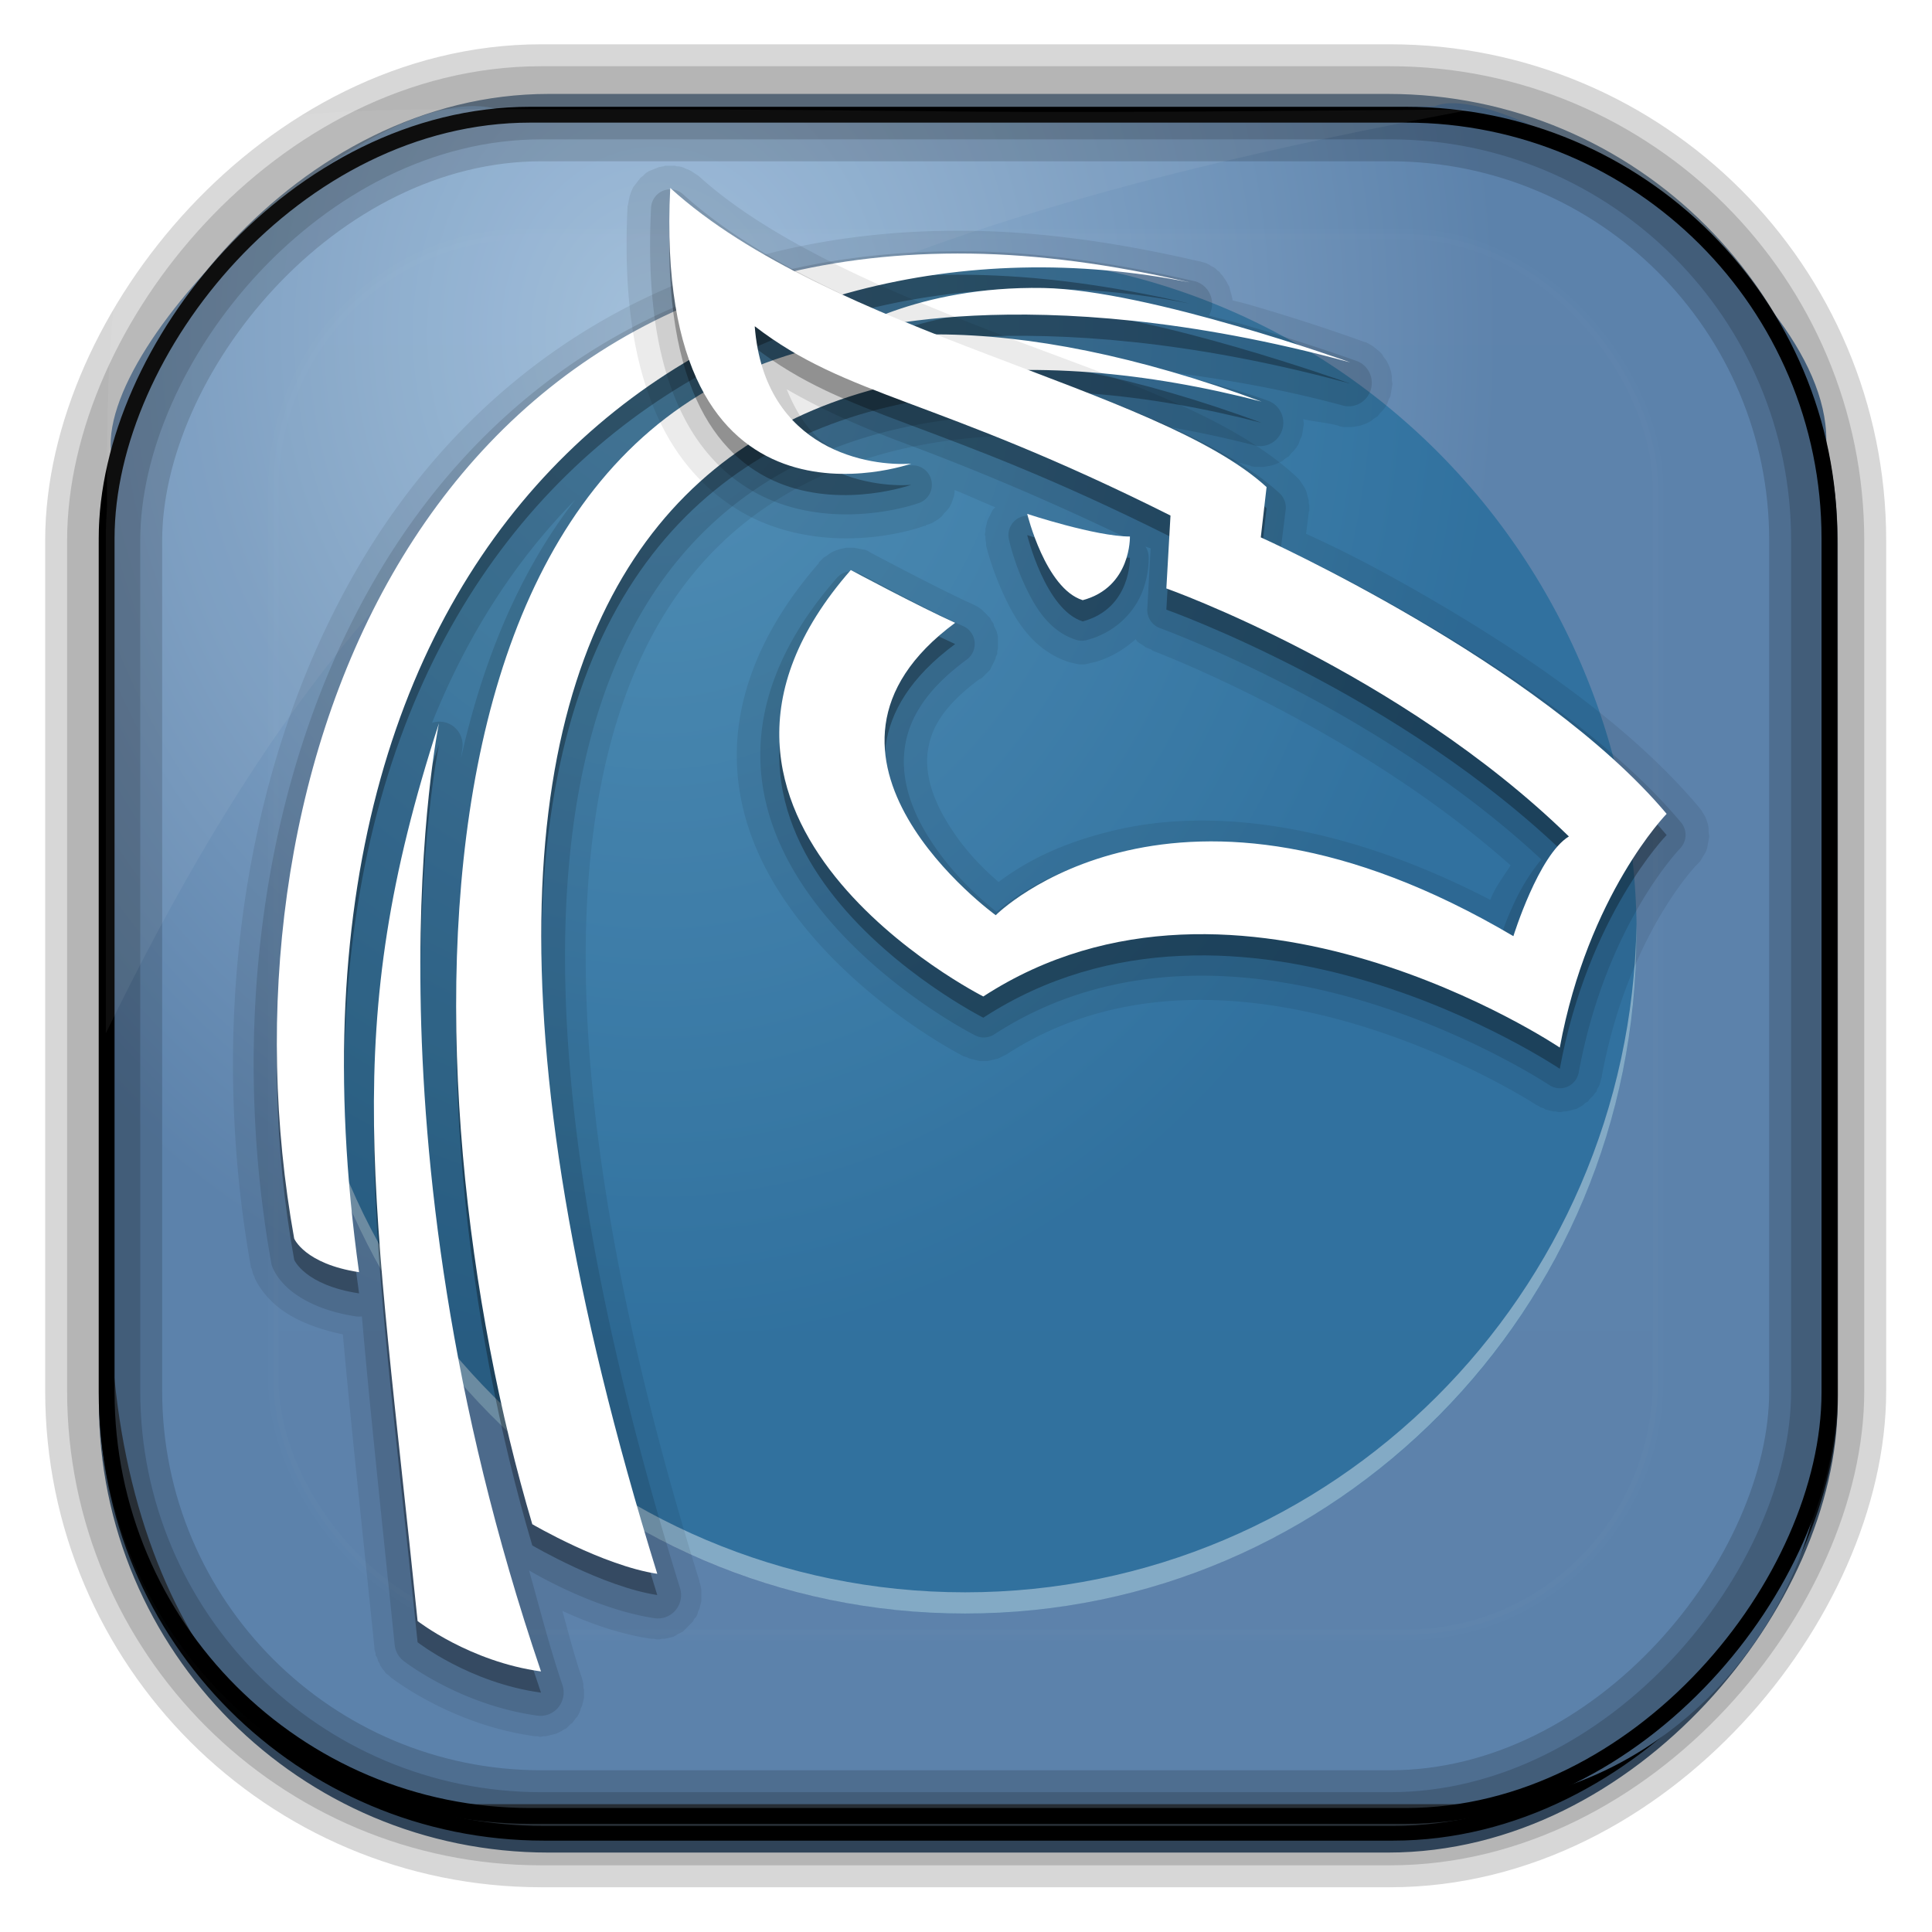 <?xml version="1.0" encoding="UTF-8" standalone="no"?>
<!-- Created with Inkscape (http://www.inkscape.org/) -->
<svg id="svg3449" xmlns:rdf="http://www.w3.org/1999/02/22-rdf-syntax-ns#" xmlns="http://www.w3.org/2000/svg" height="128" width="128" version="1.0" xmlns:cc="http://creativecommons.org/ns#" xmlns:xlink="http://www.w3.org/1999/xlink" xmlns:dc="http://purl.org/dc/elements/1.1/">
 <defs id="defs3451">
  <linearGradient id="linearGradient3514" y2="-9.103" gradientUnits="userSpaceOnUse" x2="66.492" gradientTransform="matrix(.968 0 0 .979 2.179 .166)" y1="-42.638" x1="67.952">
   <stop id="stop4620" style="stop-color:#37414b" offset="0"/>
   <stop id="stop4622" style="stop-color:#37414b;stop-opacity:0" offset="1"/>
  </linearGradient>
  <linearGradient id="linearGradient3516" y2="-11.847" gradientUnits="userSpaceOnUse" x2="58.98" gradientTransform="matrix(.968 0 0 .979 2.179 .166)" y1="-118.55" x1="57.173">
   <stop id="stop4596" offset="0"/>
   <stop id="stop4598" style="stop-opacity:0" offset="1"/>
  </linearGradient>
  <linearGradient id="linearGradient3519" y2="50.369" gradientUnits="userSpaceOnUse" x2="76.558" gradientTransform="matrix(.968 0 0 .979 3.242 -129.19)" y1="13.164" x1="76.558">
   <stop id="stop3392" style="stop-color:#425e7b" offset="0"/>
   <stop id="stop3394" style="stop-color:#7a91a7" offset="1"/>
  </linearGradient>
  <linearGradient id="linearGradient3521" y2="-8.74" gradientUnits="userSpaceOnUse" x2="60.217" gradientTransform="matrix(.968 0 0 .979 2.179 .166)" y1="-123.72" x1="60.395">
   <stop id="stop3392-4-8" style="stop-color:#425e7b" offset="0"/>
   <stop id="stop3394-8-0" style="stop-color:#7a91a7" offset="1"/>
  </linearGradient>
  <radialGradient id="radialGradient3349" gradientUnits="userSpaceOnUse" cy="45.647" cx="42.148" gradientTransform="matrix(.947 0 0 1.139 3.595 -29.89)" r="58.984">
   <stop id="stop2699-5" style="stop-color:#9cbbd9" offset="0"/>
   <stop id="stop2701-7" style="stop-color:#5c82ab" offset="1"/>
  </radialGradient>
  <clipPath id="clipPath3613">
   <rect id="rect3615" style="fill:#fff" rx="6" ry="6" height="84" width="84" y="6" x="6"/>
  </clipPath>
  <linearGradient id="linearGradient3613" x1="48" gradientUnits="userSpaceOnUse" y1="20.221" x2="48" y2="138.66">
   <stop id="stop3739-0" style="stop-color:#fff" offset="0"/>
   <stop id="stop3741-0" style="stop-color:#fff;stop-opacity:0" offset="1"/>
  </linearGradient>
  <filter id="filter3794" height="1.384" width="1.384" color-interpolation-filters="sRGB" y="-.192" x="-.192">
   <feGaussianBlur id="feGaussianBlur3796" stdDeviation="5.28"/>
  </filter>
  <filter id="filter3174" color-interpolation-filters="sRGB">
   <feGaussianBlur id="feGaussianBlur3176" stdDeviation="1.71"/>
  </filter>
  <linearGradient id="ButtonShadow-4" x1="45.448" gradientUnits="userSpaceOnUse" y1="92.54" gradientTransform="scale(1.006 .994)" x2="45.448" y2="7.016">
   <stop id="stop3750-6" offset="0"/>
   <stop id="stop3752-4" style="stop-opacity:.588" offset="1"/>
  </linearGradient>
  <filter id="filter3174-0" color-interpolation-filters="sRGB">
   <feGaussianBlur id="feGaussianBlur3176-8" stdDeviation="1.71"/>
  </filter>
  <filter id="filter3174-7" color-interpolation-filters="sRGB">
   <feGaussianBlur id="feGaussianBlur3176-86" stdDeviation="1.71"/>
  </filter>
  <filter id="filter3174-4" color-interpolation-filters="sRGB">
   <feGaussianBlur id="feGaussianBlur3176-2" stdDeviation="1.71"/>
  </filter>
  <linearGradient id="linearGradient6793">
   <stop id="stop6795" style="stop-color:#fff" offset="0"/>
   <stop id="stop6797" style="stop-color:#f6f6f6" offset="1"/>
  </linearGradient>
  <filter id="filter3383" color-interpolation-filters="sRGB">
   <feBlend id="feBlend3385" in2="BackgroundImage" mode="multiply"/>
  </filter>
  <filter id="filter3985" height="1.311" width="1.144" color-interpolation-filters="sRGB" y="-.155" x="-.072">
   <feGaussianBlur id="feGaussianBlur3987" stdDeviation="6.78"/>
  </filter>
  <filter id="filter3989" color-interpolation-filters="sRGB">
   <feGaussianBlur id="feGaussianBlur3991" stdDeviation="6.78"/>
  </filter>
  <filter id="filter3993" height="1.145" width="1.298" color-interpolation-filters="sRGB" y="-.072" x="-.149">
   <feGaussianBlur id="feGaussianBlur3995" stdDeviation="6.78"/>
  </filter>
  <filter id="filter3997" height="1.221" width="1.163" color-interpolation-filters="sRGB" y="-.11" x="-.082">
   <feGaussianBlur id="feGaussianBlur3999" stdDeviation="6.78"/>
  </filter>
  <filter id="filter4001" height="1.257" width="1.15" color-interpolation-filters="sRGB" y="-.129" x="-.075">
   <feGaussianBlur id="feGaussianBlur4003" stdDeviation="6.78"/>
  </filter>
  <filter id="filter4005" height="1.153" width="1.245" color-interpolation-filters="sRGB" y="-.076" x="-.122">
   <feGaussianBlur id="feGaussianBlur4007" stdDeviation="6.78"/>
  </filter>
  <filter id="filter4009" height="1.16" width="1.224" color-interpolation-filters="sRGB" y="-.08" x="-.112">
   <feGaussianBlur id="feGaussianBlur4011" stdDeviation="6.78"/>
  </filter>
  <filter id="filter3174-9" color-interpolation-filters="sRGB">
   <feGaussianBlur id="feGaussianBlur3176-4" stdDeviation="1.71"/>
  </filter>
  <radialGradient id="radialGradient12577" xlink:href="#linearGradient6793" gradientUnits="userSpaceOnUse" cy="241.05" cx="353.63" gradientTransform="matrix(-1 0 0 .988 582.03 46.933)" r="220.12"/>
  <radialGradient id="radialGradient12579" xlink:href="#linearGradient6793" gradientUnits="userSpaceOnUse" cy="241.05" cx="353.63" gradientTransform="matrix(-.999 -.041 -.04 0.987 587.8 48.361)" r="220.12"/>
  <radialGradient id="radialGradient12629" xlink:href="#linearGradient6793" gradientUnits="userSpaceOnUse" cy="241.05" cx="353.63" gradientTransform="matrix(-.14 0 0 .137 342.95 -169.26)" r="220.12"/>
  <radialGradient id="radialGradient12640" xlink:href="#linearGradient6793" gradientUnits="userSpaceOnUse" cy="241.05" cx="353.63" gradientTransform="matrix(-.14 -.006 -.006 .137 343.75 -169.06)" r="220.12"/>
  <radialGradient id="radialGradient4328" cx="32.022" xlink:href="#linearGradient3965-8" gradientUnits="userSpaceOnUse" cy="78.418" r="5.652" gradientTransform="matrix(1.143 -1.2402e-7 1.2566e-7 1.158 -4.583 -12.722)"/>
  <radialGradient id="radialGradient4316" cx="63.542" xlink:href="#linearGradient3965-8" gradientUnits="userSpaceOnUse" cy="74.851" r="5.174" gradientTransform="matrix(.913 .171 -.151 .807 -28.549 -51.361)"/>
  <radialGradient id="radialGradient4299" cx="73.589" xlink:href="#linearGradient3965-8" gradientUnits="userSpaceOnUse" cy="27.282" r="4.567" gradientTransform="matrix(1.499 3.2162e-7 -4.6083e-7 2.148 -36.729 -30.907)"/>
  <radialGradient id="radialGradient4244" cx="73.589" xlink:href="#linearGradient3965-8" gradientUnits="userSpaceOnUse" cy="27.282" r="4.567" gradientTransform="matrix(.921 1.9765e-7 -2.832e-7 1.32 -45.425 -7.813)"/>
  <radialGradient id="radialGradient4218" cx="24.56" xlink:href="#linearGradient3965-8" gradientUnits="userSpaceOnUse" cy="64.916" r="2.679" gradientTransform="matrix(1.168 -3.567e-7 3.3401e-7 1.093 48.025 7.518)"/>
  <radialGradient id="radialGradient4191" cx="63.542" xlink:href="#linearGradient3965-8" gradientUnits="userSpaceOnUse" cy="74.851" r="5.174" gradientTransform="matrix(1.104 2.3478e-8 -2.0748e-8 .976 -3.404 7.467)"/>
  <radialGradient id="radialGradient4156" cx="77.151" xlink:href="#linearGradient3965-8" gradientUnits="userSpaceOnUse" cy="71.062" r="4.148" gradientTransform="matrix(1.122 -1.5158e-7 1.5032e-7 1.113 -11.565 -12.425)"/>
  <radialGradient id="radialGradient4122" cx="17.235" xlink:href="#linearGradient3965-8" gradientUnits="userSpaceOnUse" cy="74.411" r="4.137" gradientTransform="matrix(.994 -7.2336e-8 7.2103e-8 .991 63.476 -35.574)"/>
  <radialGradient id="radialGradient4057" cx="24.56" xlink:href="#linearGradient3965-8" gradientUnits="userSpaceOnUse" cy="64.916" r="2.679" gradientTransform="matrix(1.168 -3.567e-7 3.3401e-7 1.093 -4.118 -6.41)"/>
  <radialGradient id="radialGradient3971" cx="17.235" xlink:href="#linearGradient3965-8" gradientUnits="userSpaceOnUse" cy="74.411" r="4.137" gradientTransform="matrix(1.415 -1.0295e-7 1.0262e-7 1.41 -8.223 -35.483)"/>
  <filter id="filter3174-05" color-interpolation-filters="sRGB">
   <feGaussianBlur id="feGaussianBlur3176-5" stdDeviation="1.71"/>
  </filter>
  <linearGradient id="linearGradient3965-8">
   <stop id="stop3967" style="stop-color:#5fabd3" offset="0"/>
   <stop id="stop3969" style="stop-color:#0e3e5d" offset="1"/>
  </linearGradient>
  <clipPath id="clipPath3613-7">
   <rect id="rect3615-00" style="fill:#fff" rx="6" ry="6" height="84" width="84" y="6" x="6"/>
  </clipPath>
  <filter id="filter3794-7" height="1.384" width="1.384" color-interpolation-filters="sRGB" y="-.192" x="-.192">
   <feGaussianBlur id="feGaussianBlur3796-2" stdDeviation="5.28"/>
  </filter>
  <filter id="filter3174-94" color-interpolation-filters="sRGB">
   <feGaussianBlur id="feGaussianBlur3176-53" stdDeviation="1.71"/>
  </filter>
 </defs>
 <rect id="rect892" style="stroke:url(#linearGradient3521);stroke-width:.974;fill:url(#linearGradient3519)" transform="scale(1,-1)" ry="29.296" height="115.54" width="114.22" y="-122.25" x="7.039"/>
 <rect id="rect892-2" style="stroke:url(#linearGradient3516);stroke-width:.974;fill:url(#linearGradient3514)" transform="scale(1,-1)" ry="28.993" height="114.35" width="114.22" y="-121.46" x="7.06"/>
 <path id="rect895" style="fill:url(#radialGradient3349)" d="m33.051 7.26c-7.969-2.449-27.013 15.174-25.653 23.038-0.05 0.974-0.089 1.965-0.089 2.957v52.419c0 20.876 10.712 33.859 22.318 33.859h67.038c12.638 0 24.318-11.245 24.318-25.859v-64.017c0.7-10.928-21.283-24.659-25.926-22.618-47.846 0.865-18.017 0.224-62.003 0.224z"/>
 <rect id="rect892-2-7-8" style="opacity:.159;stroke:#000;stroke-width:4.845;fill:none" transform="scale(1,-1)" ry="28.993" height="114.35" width="114.22" y="-121.16" x="6.869"/>
 <rect id="rect892-2-7-1" style="opacity:.159;stroke:#000;stroke-width:7.751;fill:none" transform="scale(1,-1)" ry="28.993" height="114.35" width="114.22" y="-121.16" x="6.869"/>
 <rect id="rect892-2-7-2-9" ry="28.067" style="stroke:#000;stroke-width:1.049;fill:none" transform="scale(1,-1)" height="112.71" width="114.14" y="-120.31" x="7.065"/>
 <path id="path1187" style="fill:#fff;fill-opacity:.057" d="m33.017 7.232c-23.707 0-26.027 0.674-25.93 26.295-0.043 0.716-0.077 1.444-0.077 2.173v32.76c18.67-38.321 38.34-51.497 90.374-61.179-0.225-0.026-0.46-0.03-0.691-0.03-41.576 0.387-25.652-0.019-63.676-0.019z"/>
 <g id="layer2" style="display:none" transform="translate(-183.05 -205.14)">
  <rect id="rect3745" style="opacity:.9;filter:url(#filter3174);fill:url(#ButtonShadow-4)" rx="6" ry="6" height="85" width="86" y="7" x="5"/>
 </g>
 <g id="layer5" style="display:none" transform="translate(-183.05 -205.14)">
  <rect id="rect3171" style="opacity:.1;filter:url(#filter3794);stroke:#fff;stroke-linecap:round;stroke-width:.5;fill:url(#linearGradient3613)" clip-path="url(#clipPath3613)" rx="12" ry="12" height="66" width="66" y="15" x="15"/>
 </g>
 <g id="layer2-4" style="display:none" transform="translate(16,14.5)">
  <rect id="rect3745-6" style="opacity:.9;filter:url(#filter3174-0);fill:url(#ButtonShadow-4)" rx="6" ry="6" height="85" width="86" y="7" x="5"/>
 </g>
 <g id="layer2-2" style="display:none" transform="translate(212.65 -37.864)">
  <rect id="rect3745-8" style="opacity:.9;filter:url(#filter3174-7);fill:url(#ButtonShadow-4)" rx="6" ry="6" height="85" width="86" y="7" x="5"/>
 </g>
 <g id="layer2-8" style="display:none" transform="translate(210.69 6.565)">
  <rect id="rect3745-9" style="opacity:.9;filter:url(#filter3174-4);fill:url(#ButtonShadow-4)" rx="6" ry="6" height="85" width="86" y="7" x="5"/>
 </g>
 <g id="layer2-5" style="display:none" transform="translate(156.31 -189.8)">
  <rect id="rect3745-4" style="opacity:.9;filter:url(#filter3174-9);fill:url(#ButtonShadow-4)" rx="6" ry="6" height="85" width="86" y="7" x="5"/>
 </g>
 <g id="g2960" style="enable-background:new" transform="matrix(.178 0 0 .178 49.336 -180.88)">
  <g id="layer3-8" style="display:none">
   <path id="path2544" d="m324.39 135.62c-45.381 3.274-125.15 80.453-113.93 80.062 92.777-3.234 150.73 2.105 223.12 24.581 10.719 3.328-11.566-97.11-109.18-104.64z" style="filter:url(#filter3985);enable-background:new;display:inline;fill:#dbdbdb"/>
   <path id="path2546" d="m186.38 72.15c-25.8 37.48-29.04 184.14-22.38 175.11 54.89-74.46 186.45-166.41 264.91-203.43 96.99-45.773-185.1-40.189-242.53 28.32z" style="stroke-width:0;filter:url(#filter3989);enable-background:new;display:inline;fill:#dbdbdb"/>
   <path id="path2548" d="m69.552 231.68c14.867 43 110.01 100.17 106.74 89.43-27.05-88.8-36.84-146.17-33.79-221.91 0.45-11.213-90.845 36.22-72.948 132.48z" style="filter:url(#filter3993);enable-background:new;display:inline;fill:#dbdbdb"/>
   <path id="path2550" d="m81.977 372.85c42.137 17.165 147.84-16.699 137.61-21.316-84.613-38.194-134.2-68.649-189.15-120.86-8.136-7.731-32.643 92.188 51.541 142.18z" style="filter:url(#filter3997);enable-background:new;display:inline;fill:#dbdbdb"/>
   <path id="path2552" d="m203.89 453.63c40.287-21.145 82.546-123.78 72.421-118.94-83.746 40.058-139 58.333-214.34 66.674-11.155 1.235 49.428 84.386 141.92 52.263z" style="filter:url(#filter4001);enable-background:new;display:inline;fill:#dbdbdb"/>
   <path id="path2554" d="m345.96 410.03c9.841-44.421-41.301-142.93-44.134-132.07-23.435 89.827-45.125 143.83-87.365 206.77-6.255 9.319 96.362 16.69 131.5-74.696z" style="filter:url(#filter4005);enable-background:new;display:inline;fill:#dbdbdb"/>
   <path id="path2556" d="m401.89 270.24c-27.37-36.34-135.48-61.47-129.07-52.26 53.056 76.178 80.014 127.75 100.41 200.76 3.02 10.809 75.297-62.406 28.659-148.49z" style="filter:url(#filter4009);enable-background:new;display:inline;fill:#dbdbdb"/>
  </g>
  <g id="g2591" transform="translate(-14.911 -7.085)">
   <g id="layer1-2">
    <path id="path3212" d="m324.39 135.62c-45.381 3.274-125.15 80.453-113.93 80.062 92.777-3.234 150.73 2.105 223.12 24.581 10.719 3.328-11.566-97.11-109.18-104.64z" style="fill:url(#radialGradient12577)"/>
    <path id="path3215" d="m186.38 72.15c-25.8 37.48-29.04 184.14-22.38 175.11 54.89-74.46 186.45-166.41 264.91-203.43 96.99-45.773-185.1-40.189-242.53 28.32z" style="stroke-width:0;fill:url(#radialGradient12579)"/>
    <path id="path3217" d="m69.552 231.68c14.867 43 110.01 100.17 106.74 89.43-27.05-88.8-36.84-146.17-33.79-221.91 0.45-11.213-90.845 36.22-72.948 132.48z" style="fill:#cde1e9"/>
    <path id="path3219" d="m81.977 372.85c42.137 17.165 147.84-16.699 137.61-21.316-84.613-38.194-134.2-68.649-189.15-120.86-8.136-7.731-32.643 92.188 51.541 142.18z" style="fill:#cde1e9"/>
    <path id="path3221" d="m203.89 453.63c40.287-21.145 82.546-123.78 72.421-118.94-83.746 40.058-139 58.333-214.34 66.674-11.155 1.235 49.428 84.386 141.92 52.263z" style="fill:url(#radialGradient12577)"/>
    <path id="path3223" d="m345.96 410.03c9.841-44.421-41.301-142.93-44.134-132.07-23.435 89.827-45.125 143.83-87.365 206.77-6.255 9.319 96.362 16.69 131.5-74.696z" style="fill:url(#radialGradient12577)"/>
    <path id="path3225" d="m401.89 270.24c-27.37-36.34-135.48-61.47-129.07-52.26 53.056 76.178 80.014 127.75 100.41 200.76 3.02 10.809 75.297-62.406 28.659-148.49z" style="fill:url(#radialGradient12577)"/>
   </g>
   <g id="layer2-4-2" style="filter:url(#filter3383)">
    <path id="path3372" d="m394.59 14.188c-66.72-0.22-175.01 18.361-208.21 57.968-25.8 37.474-29.04 184.12-22.38 175.09 54.89-74.46 186.44-166.41 264.91-203.44 40.91-19.306 14.37-29.462-34.32-29.622zm-27.438 16.375c38.646 0.127 59.696 8.205 27.219 23.531-62.28 29.39-166.68 102.37-210.25 161.47-5.286 7.171-2.729-109.22 17.75-138.97 26.36-31.437 112.33-46.205 165.29-46.031z" style="enable-background:new;stroke-width:0;fill:url(#radialGradient12579)"/>
    <path id="path3387" d="m324.38 135.62c-45.381 3.274-125.12 80.453-113.91 80.062 92.777-3.234 150.7 2.118 223.09 24.594 10.719 3.328-11.569-97.123-109.19-104.66zm0.875 8.969c73.717 5.689 90.563 81.544 82.469 79.031-54.666-16.973-98.439-21.005-168.5-18.562-8.47 0.295 51.762-57.996 86.031-60.469z" style="enable-background:new;fill:url(#radialGradient12577)"/>
    <path id="path3397" d="m275.41 216.09c-2.396 0.123-3.396 0.724-2.594 1.875 53.056 76.178 80.04 127.78 100.44 200.78 3.02 10.809 75.294-62.413 28.656-148.5-23.951-31.8-109.73-55.019-126.5-54.156zm17.4 16.66c13.816-0.711 84.456 18.428 104.19 44.625 38.42 70.919-21.106 131.22-23.594 122.31-16.804-60.14-39.011-102.62-82.719-165.38-0.661-0.948 0.151-1.461 2.125-1.562z" style="enable-background:new;fill:url(#radialGradient12577)"/>
    <path id="path3413" d="m302.53 277.12c-0.334 0.045-0.586 0.335-0.719 0.844-23.435 89.827-45.103 143.81-87.344 206.75-6.255 9.319 96.363 16.699 131.5-74.688 9.38-42.339-36.649-133.83-43.438-132.91zm-3.75 42.312c4.826-0.654 37.543 64.37 30.875 94.469-24.979 64.965-97.915 59.75-93.469 53.125 30.028-44.742 45.434-83.143 62.094-147 0.094-0.362 0.263-0.562 0.5-0.594z" style="enable-background:new;fill:url(#radialGradient12577)"/>
    <path id="path3423" d="m276.75 334.53c-0.133 0.024-0.279 0.081-0.438 0.156-83.746 40.058-139.01 58.347-214.34 66.688-11.155 1.235 49.418 84.374 141.91 52.25 39.657-20.814 81.243-120.6 72.875-119.09zm-24.125 16.188c6.491-1.169-25.739 76.23-56.5 92.375-71.741 24.918-118.75-39.573-110.09-40.531 58.438-6.47 101.29-20.647 166.25-51.719 0.123-0.059 0.241-0.106 0.344-0.125z" style="enable-background:new;fill:url(#radialGradient12577)"/>
   </g>
  </g>
 </g>
 <path id="path3095" d="m324.39 135.62c-45.381 3.274-125.15 80.453-113.93 80.062 92.777-3.234 150.73 2.105 223.12 24.581 10.719 3.328-11.566-97.11-109.18-104.64z" style="filter:url(#filter3985);enable-background:new;display:none;fill:#dbdbdb" transform="matrix(.178 0 0 .178 159.34 -180.88)"/>
 <path id="path3097" d="m186.38 72.15c-25.8 37.48-29.04 184.14-22.38 175.11 54.89-74.46 186.45-166.41 264.91-203.43 96.99-45.773-185.1-40.189-242.53 28.32z" style="stroke-width:0;filter:url(#filter3989);enable-background:new;display:none;fill:#dbdbdb" transform="matrix(.178 0 0 .178 159.34 -180.88)"/>
 <path id="path3099" d="m69.552 231.68c14.867 43 110.01 100.17 106.74 89.43-27.05-88.8-36.84-146.17-33.79-221.91 0.45-11.213-90.845 36.22-72.948 132.48z" style="filter:url(#filter3993);enable-background:new;display:none;fill:#dbdbdb" transform="matrix(.178 0 0 .178 159.34 -180.88)"/>
 <path id="path3101" d="m81.977 372.85c42.137 17.165 147.84-16.699 137.61-21.316-84.613-38.194-134.2-68.649-189.15-120.86-8.136-7.731-32.643 92.188 51.541 142.18z" style="filter:url(#filter3997);enable-background:new;display:none;fill:#dbdbdb" transform="matrix(.178 0 0 .178 159.34 -180.88)"/>
 <path id="path3103" d="m203.89 453.63c40.287-21.145 82.546-123.78 72.421-118.94-83.746 40.058-139 58.333-214.34 66.674-11.155 1.235 49.428 84.386 141.92 52.263z" style="filter:url(#filter4001);enable-background:new;display:none;fill:#dbdbdb" transform="matrix(.178 0 0 .178 159.34 -180.88)"/>
 <path id="path3105" d="m345.96 410.03c9.841-44.421-41.301-142.93-44.134-132.07-23.435 89.827-45.125 143.83-87.365 206.77-6.255 9.319 96.362 16.69 131.5-74.696z" style="filter:url(#filter4005);enable-background:new;display:none;fill:#dbdbdb" transform="matrix(.178 0 0 .178 159.34 -180.88)"/>
 <path id="path3107" d="m401.89 270.24c-27.37-36.34-135.48-61.47-129.07-52.26 53.056 76.178 80.014 127.75 100.41 200.76 3.02 10.809 75.297-62.406 28.659-148.49z" style="filter:url(#filter4009);enable-background:new;display:none;fill:#dbdbdb" transform="matrix(.178 0 0 .178 159.34 -180.88)"/>
 <path id="path4091" d="m306.85-156.96c-6.358 0.454-17.534 11.16-15.963 11.106 12.999-0.449 21.118 0.292 31.26 3.41 1.502 0.462-1.621-13.471-15.297-14.516z" style="fill:url(#radialGradient12629)"/>
 <path id="path4093" d="m287.51-165.76c-3.615 5.199-4.069 25.543-3.135 24.29 7.691-10.328 26.123-23.083 37.116-28.219 13.589-6.349-25.934-5.574-33.981 3.929z" style="stroke-width:0;fill:url(#radialGradient12640)"/>
 <path id="path4095" d="m271.14-143.63c2.083 5.965 15.413 13.895 14.955 12.405-3.79-12.318-5.161-20.276-4.735-30.782 0.063-1.556-12.727 5.024-10.22 18.377z" style="fill:#cde1e9"/>
 <path id="path4097" d="m272.88-124.05c5.904 2.381 20.713-2.316 19.28-2.957-11.855-5.298-18.803-9.523-26.501-16.765-1.14-1.072-4.573 12.788 7.221 19.722z" style="fill:#cde1e9"/>
 <path id="path4099" d="m289.96-112.85c5.644-2.933 11.565-17.17 10.147-16.498-11.733 5.557-19.474 8.092-30.03 9.249-1.563 0.171 6.925 11.706 19.883 7.25z" style="fill:url(#radialGradient12629)"/>
 <path id="path4101" d="m309.87-118.89c1.379-6.162-5.786-19.827-6.183-18.32-3.283 12.46-6.322 19.951-12.24 28.682-0.876 1.293 13.501 2.315 18.424-10.361z" style="fill:url(#radialGradient12629)"/>
 <path id="path4103" d="m317.71-138.28c-3.835-5.041-18.982-8.527-18.084-7.25 7.433 10.567 11.21 17.721 14.068 27.848 0.423 1.499 10.55-8.657 4.015-20.598z" style="fill:url(#radialGradient12629)"/>
 <g id="layer2-7" style="display:none" transform="translate(16.527 14.97)">
  <rect id="rect3745-7" style="opacity:.9;filter:url(#filter3174-05);fill:url(#ButtonShadow-4)" rx="6" ry="6" height="85" width="86" y="7" x="5"/>
 </g>
 <g id="layer6" style="display:none" transform="translate(16.527 14.97)">
  <g id="g4286">
   <path id="path3990" style="opacity:.5;fill:#162d50" transform="translate(-1.071 -4.821)" d="m17.812 68.781c-1.096-0.138-2.174 0.054-2.875 0.812-0.697 0.753-0.96 2.009-0.594 3.719 0.002 0.009-0.002 0.022 0 0.031 0.283 1.359 1.247 2.634 2.469 3.375 1.223 0.741 2.773 0.921 4.094-0.031 0.014-0.009 0.017-0.023 0.031-0.031 1.206-0.726 1.919-1.555 2.156-2.438 0.24-0.893-0.006-1.767-0.5-2.531-0.988-1.529-2.955-2.676-4.781-2.906z"/>
   <path id="path3941" style="fill:url(#radialGradient3971)" d="m19.653 70.54c7.539-4.474-7.951-11.971-6.022-3.125 0.502 2.491 3.625 4.883 6.022 3.125z"/>
   <path id="path3973" style="opacity:.9;fill:#fff" transform="matrix(.97 .539 -.414 .745 28.539 1.84)" d="m20.703 70.965a1.242 1.019 0 1 1 -2.484 0 1.242 1.019 0 1 1 2.484 0z"/>
   <path id="path3975" style="opacity:.9;fill:#fff" transform="matrix(.445 .41 -.318 .345 34.149 34.232)" d="m20.703 70.965a1.242 1.019 0 1 1 -2.484 0 1.242 1.019 0 1 1 2.484 0z"/>
   <path id="path3977" style="opacity:.5;fill:#fff" d="m13.491 65.647c-0.04 0.497 0.007 1.097 0.156 1.781 0.502 2.491 3.604 4.883 6 3.125 1.749-1.038 2.256-2.253 2.031-3.375-0.173 0.814-0.79 1.638-2.031 2.375-2.396 1.758-5.498-0.634-6-3.125-0.06-0.276-0.129-0.536-0.156-0.781z"/>
  </g>
  <g id="g4280">
   <path id="path4028" style="opacity:.5;fill:#162d50" d="m32.844 71.062c-2.462 0.48-4.766 2.018-5.938 4.312a0.602 0.602 0 0 0 -0.031 0.064c-0.587 1.467 0.095 2.956 0.875 4 0.008 0.011 0.023 0.021 0.031 0.031 0.77 1.079 1.847 1.99 3.156 2.438 1.128 0.399 2.411 0.538 3.625 0.125a0.602 0.602 0 0 0 0.094 -0.032c1.742-0.858 3.55-2.137 4.281-4.188 0.003-0.009-0.003-0.022 0-0.031 0.339-0.904 0.357-2.032-0.281-2.906-0.005-0.006-0.027 0.006-0.031 0-0.005-0.006 0.005-0.025 0-0.031-0.784-1.071-1.854-1.65-2.5-2.406a0.602 0.602 0 0 0 -0.094 -0.094c-0.843-0.691-1.869-1.178-3-1.281a0.602 0.602 0 0 0 -0.188 0z"/>
   <path id="path3999" style="fill:url(#radialGradient4328)" d="m32.964 70.671c-2.292 0.446-4.446 1.883-5.519 3.986-0.476 1.191 0.084 2.488 0.808 3.448 0.712 1.009 1.692 1.846 2.871 2.249 1.031 0.364 2.199 0.481 3.246 0.125 1.684-0.83 3.36-2.058 4.005-3.896 0.295-0.769 0.29-1.688-0.222-2.366-0.68-0.948-1.742-1.52-2.494-2.401-0.764-0.627-1.705-1.056-2.694-1.147z"/>
   <path id="path4030" style="opacity:.9;fill:#fff" transform="matrix(.948 .318 -.318 .948 23.894 -7.313)" d="m36.916 73.141a1.976 1.123 0 1 1 -3.952 0 1.976 1.123 0 1 1 3.952 0z"/>
   <path id="path4032" style="opacity:.5;fill:#fff" d="m27.75 74.156c-0.104 0.166-0.223 0.325-0.312 0.5-0.476 1.191 0.088 2.478 0.812 3.438 0.712 1.009 1.695 1.847 2.875 2.25 1.031 0.364 2.204 0.481 3.25 0.125 1.614-0.795 3.208-1.944 3.906-3.656-0.809 1.313-2.163 2.264-3.531 2.938-1.046 0.356-2.219 0.239-3.25-0.125-1.18-0.403-2.163-1.241-2.875-2.25-0.679-0.899-1.203-2.091-0.875-3.219z"/>
  </g>
  <g id="g4293">
   <path id="path4077" style="opacity:.5;fill:#162d50" d="m24.812 61.75c-0.24-0.018-0.48-0.02-0.719 0.031-0.703 0.151-1.397 0.55-1.781 1.125-0.192 0.287-0.314 0.636-0.281 1s0.242 0.714 0.562 1.031c0.572 0.568 1.379 1.161 2.281 1.438 0.902 0.277 1.956 0.213 2.688-0.594 0.398-0.419 0.585-0.905 0.594-1.375 0.009-0.47-0.171-0.91-0.438-1.281-0.502-0.7-1.34-1.163-2.218-1.219-0.049-0.022-0.105-0.013-0.156-0.031-0.174-0.061-0.346-0.111-0.532-0.125z"/>
   <path id="path4041" style="fill:url(#radialGradient4057)" d="m25.329 61.599c-1.38-0.615-3.928 1.005-2.476 2.446 1.066 1.059 3.17 2.22 4.423 0.838 1.378-1.453-0.361-3.28-1.948-3.283z"/>
   <path id="path4059" style="opacity:.9;fill:#fff" transform="matrix(.626 .348 -.267 .481 32.437 21.787)" d="m20.703 70.965a1.242 1.019 0 1 1 -2.484 0 1.242 1.019 0 1 1 2.484 0z"/>
   <path id="path4061" style="opacity:.5;fill:#fff" d="m23.219 61.938c-0.747 0.501-1.166 1.309-0.375 2.094 1.029 1.022 3.017 2.133 4.281 0.969-1.257 0.689-3.005-0.323-3.938-1.25-0.657-0.651-0.469-1.311 0.031-1.812z"/>
  </g>
  <g id="g4246" transform="translate(-.179 -1.25)">
   <path id="path4106" style="opacity:.5;fill:#162d50" d="m75.375 20.062c-0.297 0.076-0.576 0.209-0.812 0.375-0.474 0.331-0.868 0.761-1.188 1.031-1.133 0.846-2.47 2.051-3.25 3.469-0.39 0.709-0.645 1.484-0.625 2.281 0.02 0.797 0.322 1.592 0.969 2.344a0.398 0.398 0 0 0 0.031 0.032c1.099 1.206 2.859 1.81 4.531 1.719 1.673-0.091 3.294-0.955 3.906-2.719 0.494-1.424 0.665-3.155 0.312-4.75s-1.256-3.077-2.906-3.75a0.398 0.398 0 0 0 -0.031 0c-0.332-0.108-0.641-0.107-0.938-0.032z"/>
   <path id="path4079" style="fill:url(#radialGradient4299)" d="m73.75 20.643c-2.213 1.652-5.224 4.752-2.842 7.522 1.995 2.189 6.679 2.368 7.789-0.827 0.939-2.708 0.644-6.762-2.383-7.996-1.036-0.337-1.864 0.71-2.564 1.301z"/>
   <path id="path4097-7" style="opacity:.9;fill:#fff" transform="matrix(.627 .4 -.4 .627 83.656 -38.375)" d="m36.916 73.141a1.976 1.123 0 1 1 -3.952 0 1.976 1.123 0 1 1 3.952 0z"/>
   <path id="path4099-2" style="opacity:.5;fill:#fff" d="m71.125 23.219c-1.12 1.517-1.65 3.273-0.219 4.938 1.904 2.09 6.237 2.354 7.594-0.406-1.722 1.92-5.388 1.528-7.094-0.344-1.191-1.385-1.013-2.86-0.281-4.188z"/>
   <path id="path4108" style="opacity:.9;fill:#fff" transform="matrix(.627 .4 -.4 .627 83.656 -38.375)" d="m36.916 73.141a1.976 1.123 0 1 1 -3.952 0 1.976 1.123 0 1 1 3.952 0z"/>
   <path id="path4110" style="opacity:.9;fill:#fff" transform="matrix(.4 .255 -.255 .4 82.353 -14.204)" d="m36.916 73.141a1.976 1.123 0 1 1 -3.952 0 1.976 1.123 0 1 1 3.952 0z"/>
  </g>
  <g id="g4254">
   <path id="path4112" style="opacity:.5;fill:#162d50" transform="matrix(.703 0 0 .703 68.502 -14.03)" d="m17.812 68.781c-1.096-0.138-2.174 0.054-2.875 0.812-0.697 0.753-0.96 2.009-0.594 3.719 0.002 0.009-0.002 0.022 0 0.031 0.283 1.359 1.247 2.634 2.469 3.375 1.223 0.741 2.773 0.921 4.094-0.031 0.014-0.009 0.017-0.023 0.031-0.031 1.206-0.726 1.919-1.555 2.156-2.438 0.24-0.893-0.006-1.767-0.5-2.531-0.988-1.529-2.955-2.676-4.781-2.906z"/>
   <path id="path4114" style="fill:url(#radialGradient4122)" d="m83.064 38.923c5.297-3.144-5.587-8.412-4.231-2.196 0.352 1.751 2.547 3.431 4.231 2.196z"/>
   <path id="path4116" style="opacity:.9;fill:#fff" transform="matrix(.682 .379 -.291 .524 89.308 -9.349)" d="m20.703 70.965a1.242 1.019 0 1 1 -2.484 0 1.242 1.019 0 1 1 2.484 0z"/>
   <path id="path4118" style="opacity:.9;fill:#fff" transform="matrix(.313 .288 -.224 .243 93.249 13.411)" d="m20.703 70.965a1.242 1.019 0 1 1 -2.484 0 1.242 1.019 0 1 1 2.484 0z"/>
   <path id="path4120" style="opacity:.5;fill:#fff" d="m78.734 35.485c-0.028 0.35 0.005 0.771 0.11 1.252 0.352 1.751 2.532 3.431 4.216 2.196 1.229-0.729 1.585-1.583 1.427-2.371-0.122 0.572-0.555 1.151-1.427 1.669-1.684 1.235-3.863-0.445-4.216-2.196-0.042-0.194-0.09-0.377-0.11-0.549z"/>
  </g>
  <g id="g4261">
   <path id="path4169" style="opacity:.5;fill:#162d50" transform="translate(-2.143 -4.489)" d="m77.469 66.781c-1.071 0.038-2.133 0.352-3.094 0.969a0.414 0.414 0 0 0 -0.062 0.031c-0.857 0.817-1.397 2.158-0.906 3.375 0.288 0.76 0.898 1.21 1.344 1.625a0.414 0.414 0 0 0 0.031 0c1.16 0.937 2.646 1.536 4.188 1.438 1.071-0.06 2.112-0.635 2.625-1.625 0.197-0.409 0.568-0.888 0.688-1.531 0.002-0.01-0.002-0.021 0-0.031 0.307-1.402-0.442-2.8-1.593-3.531a0.414 0.414 0 0 0 -0.031 -0.031c-1.03-0.488-2.115-0.726-3.188-0.688z"/>
   <path id="path4124" style="fill:url(#radialGradient4156)" d="m72.448 62.996c-0.756 0.721-1.209 1.882-0.8 2.894 0.234 0.617 0.768 1.034 1.236 1.47 1.092 0.882 2.499 1.45 3.917 1.36 0.936-0.053 1.845-0.578 2.282-1.42 0.227-0.47 0.556-0.9 0.646-1.427 0.278-1.212-0.382-2.486-1.405-3.135-1.953-0.926-4.075-0.898-5.875 0.258z"/>
   <path id="path4143" style="opacity:.9;fill:#fff" transform="matrix(1.167 .42 -.328 .882 77.564 -7.066)" d="m20.703 70.965a1.242 1.019 0 1 1 -2.484 0 1.242 1.019 0 1 1 2.484 0z"/>
   <path id="path4158" style="opacity:.5;fill:#fff" d="m72.076 63.455c-0.506 0.703-0.77 1.615-0.438 2.438 0.234 0.617 0.783 1.033 1.25 1.469 1.092 0.882 2.488 1.434 3.906 1.344 0.936-0.053 1.844-0.564 2.281-1.406 0.03-0.063 0.061-0.126 0.094-0.188-0.482 0.645-1.258 1.048-2.062 1.094-1.418 0.09-2.815-0.462-3.906-1.344-0.467-0.436-1.016-0.852-1.25-1.469-0.256-0.633-0.156-1.332 0.125-1.938z"/>
  </g>
  <g id="g4273">
   <path id="path4208" style="opacity:.5;fill:#162d50" transform="translate(3.214 6.712)" d="m64.875 68.438c-1.523 0.522-3.827 1.589-5.219 3-0.696 0.705-1.208 1.547-1.094 2.469 0.113 0.912 0.834 1.758 2.156 2.5 0.012 0.008 0.02 0.024 0.031 0.031 1.689 1.094 4.07 1.259 6 0.562 0.972-0.351 1.847-0.946 2.406-1.781 0.559-0.835 0.784-1.914 0.531-3.156-0.384-2.183-2.429-3.92-4.719-3.625a0.455 0.455 0 0 0 -0.094 0z"/>
   <path id="path4171" style="fill:url(#radialGradient4191)" d="m68.244 74.946c-2.945 1.01-9.215 4.323-4.075 7.169 3.074 2.026 9.226 0.683 8.296-3.888-0.343-1.949-2.199-3.542-4.22-3.282z"/>
   <path id="path4193" style="opacity:.9;fill:#fff" transform="matrix(1.192 .356 -.335 .747 69.843 16.659)" d="m20.703 70.965a1.242 1.019 0 1 1 -2.484 0 1.242 1.019 0 1 1 2.484 0z"/>
   <path id="path4195" style="opacity:.9;fill:#fff" transform="matrix(.642 .163 -.181 .341 71.286 50.866)" d="m20.703 70.965a1.242 1.019 0 1 1 -2.484 0 1.242 1.019 0 1 1 2.484 0z"/>
   <path id="path4197" style="opacity:.5;fill:#fff" d="m62.402 78.915c-0.461 1.034-0.107 2.142 1.781 3.188 2.729 1.799 7.842 0.946 8.312-2.469-1.112 2.726-5.659 3.333-8.156 1.688-1.409-0.781-1.94-1.613-1.938-2.406z"/>
  </g>
  <g id="g4267">
   <path id="path4210" style="opacity:.5;fill:#162d50" transform="translate(52.143 13.929)" d="m24.812 61.75c-0.24-0.018-0.48-0.02-0.719 0.031-0.703 0.151-1.397 0.55-1.781 1.125-0.192 0.287-0.314 0.636-0.281 1s0.242 0.714 0.562 1.031c0.572 0.568 1.379 1.161 2.281 1.438 0.902 0.277 1.956 0.213 2.688-0.594 0.398-0.419 0.585-0.905 0.594-1.375 0.009-0.47-0.171-0.91-0.438-1.281-0.502-0.7-1.34-1.163-2.218-1.219-0.049-0.022-0.105-0.013-0.156-0.031-0.174-0.061-0.346-0.111-0.532-0.125z"/>
   <path id="path4212" style="fill:url(#radialGradient4218)" d="m77.472 75.527c-1.38-0.615-3.928 1.005-2.476 2.446 1.066 1.059 3.17 2.22 4.423 0.838 1.378-1.453-0.361-3.28-1.948-3.283z"/>
   <path id="path4214" style="opacity:.9;fill:#fff" transform="matrix(.626 .348 -.267 .481 84.58 35.715)" d="m20.703 70.965a1.242 1.019 0 1 1 -2.484 0 1.242 1.019 0 1 1 2.484 0z"/>
   <path id="path4216" style="opacity:.5;fill:#fff" d="m75.362 75.866c-0.747 0.501-1.166 1.309-0.375 2.094 1.029 1.022 3.017 2.133 4.281 0.969-1.257 0.689-3.005-0.323-3.938-1.25-0.657-0.651-0.469-1.311 0.031-1.812z"/>
  </g>
  <g id="g4301" transform="matrix(1.166 0 0 1.166 -5.167 -2.572)">
   <path id="path4220" style="opacity:.5;fill:#162d50" transform="matrix(.827 .155 -.155 .827 -22.96 -50.959)" d="m64.875 68.438c-1.523 0.522-3.827 1.589-5.219 3-0.696 0.705-1.208 1.547-1.094 2.469 0.113 0.912 0.834 1.758 2.156 2.5 0.012 0.008 0.02 0.024 0.031 0.031 1.689 1.094 4.07 1.259 6 0.562 0.972-0.351 1.847-0.946 2.406-1.781 0.559-0.835 0.784-1.914 0.531-3.156-0.384-2.183-2.429-3.92-4.719-3.625a0.455 0.455 0 0 0 -0.094 0z"/>
   <path id="path4222" style="fill:url(#radialGradient4316)" d="m20.233 15.532c-2.591 0.378-8.289 2.146-4.48 5.296 2.227 2.151 7.522 1.994 7.461-1.929 0.019-1.664-1.269-3.269-2.981-3.367z"/>
   <path id="path4224" style="opacity:.9;fill:#fff" transform="matrix(.93 .479 -.393 .565 30.587 -32.411)" d="m20.703 70.965a1.242 1.019 0 1 1 -2.484 0 1.242 1.019 0 1 1 2.484 0z"/>
   <path id="path4226" style="opacity:.9;fill:#fff" transform="matrix(.506 .234 -.202 .254 26.479 -3.905)" d="m20.703 70.965a1.242 1.019 0 1 1 -2.484 0 1.242 1.019 0 1 1 2.484 0z"/>
   <path id="path4228" style="opacity:.5;fill:#fff" d="m14.787 17.909c-0.541 0.784-0.42 1.754 0.979 2.911 1.978 1.91 6.337 1.997 7.255-0.753-1.342 2.082-5.195 1.879-7.005 0.131-1.044-0.864-1.354-1.634-1.229-2.29z"/>
  </g>
  <g id="g4308">
   <path id="path4232" style="opacity:.5;fill:#162d50" transform="matrix(.615 0 0 .615 -22.854 11.18)" d="m75.375 20.062c-0.297 0.076-0.576 0.209-0.812 0.375-0.474 0.331-0.868 0.761-1.188 1.031-1.133 0.846-2.47 2.051-3.25 3.469-0.39 0.709-0.645 1.484-0.625 2.281 0.02 0.797 0.322 1.592 0.969 2.344a0.398 0.398 0 0 0 0.031 0.032c1.099 1.206 2.859 1.81 4.531 1.719 1.673-0.091 3.294-0.955 3.906-2.719 0.494-1.424 0.665-3.155 0.312-4.75s-1.256-3.077-2.906-3.75a0.398 0.398 0 0 0 -0.031 0c-0.332-0.108-0.641-0.107-0.938-0.032z"/>
   <path id="path4234" style="fill:url(#radialGradient4244)" d="m22.468 23.866c-1.36 1.015-3.21 2.92-1.746 4.623 1.226 1.345 4.105 1.455 4.786-0.508 0.577-1.664 0.395-4.155-1.464-4.914-0.636-0.207-1.145 0.436-1.575 0.799z"/>
   <path id="path4236" style="opacity:.9;fill:#fff" transform="matrix(.385 .246 -.246 .385 28.556 -12.403)" d="m36.916 73.141a1.976 1.123 0 1 1 -3.952 0 1.976 1.123 0 1 1 3.952 0z"/>
   <path id="path4238" style="opacity:.5;fill:#fff" d="m20.855 25.449c-0.688 0.932-1.014 2.011-0.134 3.034 1.17 1.284 3.833 1.447 4.667-0.25-1.058 1.18-3.311 0.939-4.359-0.211-0.732-0.851-0.622-1.757-0.173-2.573z"/>
   <path id="path4240" style="opacity:.9;fill:#fff" transform="matrix(.385 .246 -.246 .385 28.556 -12.403)" d="m36.916 73.141a1.976 1.123 0 1 1 -3.952 0 1.976 1.123 0 1 1 3.952 0z"/>
   <path id="path4242" style="opacity:.9;fill:#fff" transform="matrix(.246 .157 -.157 .246 27.755 2.452)" d="m36.916 73.141a1.976 1.123 0 1 1 -3.952 0 1.976 1.123 0 1 1 3.952 0z"/>
  </g>
  <g id="g4318" transform="matrix(.416 0 0 .416 2.364 13.804)">
   <path id="path4320" style="opacity:.5;fill:#162d50" d="m32.844 71.062c-2.462 0.48-4.766 2.018-5.938 4.312a0.602 0.602 0 0 0 -0.031 0.064c-0.587 1.467 0.095 2.956 0.875 4 0.008 0.011 0.023 0.021 0.031 0.031 0.77 1.079 1.847 1.99 3.156 2.438 1.128 0.399 2.411 0.538 3.625 0.125a0.602 0.602 0 0 0 0.094 -0.032c1.742-0.858 3.55-2.137 4.281-4.188 0.003-0.009-0.003-0.022 0-0.031 0.339-0.904 0.357-2.032-0.281-2.906-0.005-0.006-0.027 0.006-0.031 0-0.005-0.006 0.005-0.025 0-0.031-0.784-1.071-1.854-1.65-2.5-2.406a0.602 0.602 0 0 0 -0.094 -0.094c-0.843-0.691-1.869-1.178-3-1.281a0.602 0.602 0 0 0 -0.188 0z"/>
   <path id="path4322" style="fill:url(#radialGradient4328)" d="m32.964 70.671c-2.292 0.446-4.446 1.883-5.519 3.986-0.476 1.191 0.084 2.488 0.808 3.448 0.712 1.009 1.692 1.846 2.871 2.249 1.031 0.364 2.199 0.481 3.246 0.125 1.684-0.83 3.36-2.058 4.005-3.896 0.295-0.769 0.29-1.688-0.222-2.366-0.68-0.948-1.742-1.52-2.494-2.401-0.764-0.627-1.705-1.056-2.694-1.147z"/>
   <path id="path4324" style="opacity:.9;fill:#fff" transform="matrix(.948 .318 -.318 .948 23.894 -7.313)" d="m36.916 73.141a1.976 1.123 0 1 1 -3.952 0 1.976 1.123 0 1 1 3.952 0z"/>
   <path id="path4326" style="opacity:.5;fill:#fff" d="m27.75 74.156c-0.104 0.166-0.223 0.325-0.312 0.5-0.476 1.191 0.088 2.478 0.812 3.438 0.712 1.009 1.695 1.847 2.875 2.25 1.031 0.364 2.204 0.481 3.25 0.125 1.614-0.795 3.208-1.944 3.906-3.656-0.809 1.313-2.163 2.264-3.531 2.938-1.046 0.356-2.219 0.239-3.25-0.125-1.18-0.403-2.163-1.241-2.875-2.25-0.679-0.899-1.203-2.091-0.875-3.219z"/>
  </g>
 </g>
 <g id="g18823" transform="matrix(1.39 0 0 1.406 -2.737 -5.579)">
  <g id="layer2-1" style="display:none">
   <rect id="rect3745-3" style="opacity:.9;filter:url(#filter3174-94);fill:url(#ButtonShadow-4)" rx="6" ry="6" height="85" width="86" y="7" x="5"/>
  </g>
  <g id="layer5-0">
   <rect id="rect3171-8" style="opacity:.1;filter:url(#filter3794-7);stroke:#fff;stroke-linecap:round;stroke-width:.5;fill:url(#linearGradient3613)" clip-path="url(#clipPath3613-7)" rx="12" ry="12" height="66" width="66" y="15" x="15"/>
  </g>
  <g id="layer4">
   <path id="path3964" d="m80 48a32 32 0 1 1 -64 0 32 32 0 1 1 64 0z" style="fill-opacity:.48;color:#000000;fill:#005e91" transform="matrix(0 1 1 0 -.024 0)"/>
   <path id="path4073" d="m16 47.5c-0.003 0.166-0.031 0.333-0.031 0.5 0 17.673 14.327 32 32 32s32-14.327 32-32c0-0.167 0.003-0.334 0-0.5-0.267 17.443-14.494 31.5-32 31.5s-31.702-14.057-31.969-31.5z" style="opacity:.4;color:#000000;fill:#fff"/>
   <g id="g4067">
    <path id="path4059-6" style="opacity:0.08" d="m48.219 14.844c-14.001-0.191-23.826 6.58-29.344 16.125-5.514 9.537-6.946 21.705-4.938 32.75a0.977 0.977 0 0 0 0.032 0.031c0.001 0.003 0.03 0.123 0.031 0.125 0.001 0.002 0.03 0.123 0.031 0.125 0.001 0.002 0.061 0.123 0.062 0.125 0.001 0.002 0.03 0.091 0.031 0.094 0 0 0.126 0.273 0.344 0.562 0.186 0.247 0.458 0.55 0.844 0.844 0.668 0.509 1.685 0.951 3 1.219 0.383 4.25 0.888 8.811 1.5 14.719 0 0.002-0 0.092 0 0.094 0 0.002 0.031 0.123 0.031 0.125 0 0.002 0.031 0.092 0.031 0.094 0.001 0.002-0.001 0.092 0 0.094 0.001 0.002 0.062 0.092 0.062 0.094 0.001 0.002 0.03 0.092 0.031 0.094 0.001 0.002 0.03 0.092 0.031 0.094 0.001 0.002 0.062 0.092 0.062 0.094 0.001 0.002 0.03 0.092 0.031 0.094 0.001 0.002 0.061 0.092 0.062 0.094 0.001 0.002 0.061 0.092 0.062 0.094 0.001 0.002 0.061 0.061 0.062 0.062 0.001 0.002 0.061 0.092 0.062 0.094 0.001 0.002 0.061 0.061 0.062 0.062 0.002 0.002 0.092 0.061 0.094 0.062 0.002 0.001 0.061 0.061 0.062 0.062a0.977 0.977 0 0 0 0.031 0.03s2.847 2.237 6.875 2.781c0.003 0 0.122-0 0.125 0 0.003 0 0.122 0.031 0.125 0.031 0.003 0 0.154-0.031 0.156-0.031 0.003-0 0.122 0 0.125 0 0.003-0 0.122-0.031 0.125-0.031 0.003-0 0.122-0.031 0.125-0.031 0.003-0.001 0.122-0.03 0.125-0.031 0.003-0.001 0.123-0.03 0.125-0.031 0.003-0.001 0.123-0.061 0.125-0.062 0.002-0.001 0.123-0.061 0.125-0.062 0.002-0.001 0.092-0.061 0.094-0.062 0.002-0.001 0.123-0.061 0.125-0.062 0.002-0.002 0.092-0.092 0.094-0.094 0.002-0.002 0.092-0.092 0.094-0.094 0.002-0.002 0.092-0.061 0.094-0.062 0.002-0.002 0.092-0.123 0.094-0.125 0.002-0.002 0.061-0.092 0.062-0.094 0.002-0.002 0.092-0.092 0.094-0.094 0.001-0.002 0.061-0.123 0.062-0.125 0.001-0.002 0.061-0.123 0.062-0.125 0.001-0.002 0.03-0.123 0.031-0.125 0.001-0.003 0.062-0.122 0.062-0.125 0.001-0.003 0.031-0.122 0.031-0.125 0.001-0.003 0.031-0.122 0.031-0.125 0-0.003 0.031-0.122 0.031-0.125 0-0.003-0-0.122 0-0.125 0-0.003 0-0.122 0-0.125-0-0.003 0-0.122 0-0.125-0-0.003-0.031-0.122-0.031-0.125-0-0.003 0.001-0.154 0-0.156s-0.031-0.122-0.031-0.125c-0.001-0.003-0.03-0.122-0.031-0.125-0.371-1.079-0.644-2.138-0.938-3.188 1.172 0.529 2.622 1.073 4.219 1.312 0.003 0 0.122-0 0.125 0 0.003 0 0.154 0.031 0.156 0.031 0.003 0 0.122 0 0.125 0 0.003-0 0.122-0.031 0.125-0.031 0.003-0 0.122 0 0.125 0 0.003-0 0.154-0.031 0.156-0.031 0.003-0.001 0.122-0.03 0.125-0.031 0.003-0.001 0.122-0.03 0.125-0.031 0.003-0.001 0.123-0.061 0.125-0.062 0.003-0.001 0.091-0.061 0.094-0.062 0.002-0.001 0.123-0.061 0.125-0.062s0.123-0.061 0.125-0.062c0.002-0.002 0.092-0.092 0.094-0.094 0.002-0.002 0.092-0.092 0.094-0.094 0.002-0.002 0.092-0.092 0.094-0.094 0.002-0.002 0.092-0.092 0.094-0.094 0.002-0.002 0.092-0.092 0.094-0.094 0.002-0.002 0.061-0.123 0.062-0.125 0.002-0.002 0.092-0.091 0.094-0.094 0.001-0.002 0.061-0.123 0.062-0.125 0.001-0.002 0.03-0.122 0.031-0.125 0.001-0.003 0.062-0.122 0.062-0.125 0.001-0.003 0.031-0.122 0.031-0.125 0.001-0.003 0.031-0.122 0.031-0.125 0.001-0.003 0.031-0.122 0.031-0.125 0-0.003-0-0.154 0-0.156 0-0.003 0-0.122 0-0.125-0-0.003 0-0.122 0-0.125-0-0.003 0-0.122 0-0.125-0-0.003-0.031-0.154-0.031-0.156-0.001-0.003-0.031-0.122-0.031-0.125-0.001-0.002-0.021-0.059-0.031-0.094-0.003-0.01 0.003-0.021 0-0.031-8.13-25.938-6.157-40.343-0.345-47.407 5.817-7.07 16.114-7.838 26.593-5.156a0.977 0.977 0 0 0 0.062 0.031c0.004 0.001 0.184 0.031 0.188 0.031 0.004 0 0.184-0 0.188 0 0.004 0 0.184 0 0.188 0 0.004-0 0.184-0.031 0.188-0.031 0.004-0.001 0.184-0.03 0.188-0.031 0.004-0.001 0.184-0.061 0.188-0.062 0.004-0.001 0.153-0.061 0.156-0.062 0.004-0.002 0.184-0.092 0.188-0.094 0.003-0.002 0.153-0.123 0.156-0.125 0.003-0.002 0.153-0.091 0.156-0.094 0.003-0.003 0.122-0.153 0.125-0.156 0.003-0.003 0.123-0.122 0.125-0.125 0.002-0.003 0.123-0.153 0.125-0.156 0.002-0.003 0.092-0.153 0.094-0.156 0.002-0.003 0.061-0.184 0.062-0.188 0.002-0.004 0.093-0.184 0.094-0.188 0.001-0.004 0.03-0.184 0.031-0.188 0.001-0.004 0.031-0.184 0.031-0.188 0-0.004 0.031-0.184 0.031-0.188 0-0.004-0.031-0.184-0.031-0.188-0-0.001 0.001-0.022 0-0.031 0.595 0.137 1.056 0.143 1.688 0.312a0.977 0.977 0 0 0 0.062 0.031c0.004 0.001 0.184 0.031 0.188 0.031 0.004 0 0.184-0 0.188 0 0.004 0 0.184 0 0.188 0 0.004-0 0.184-0.031 0.188-0.031 0.004-0.001 0.184-0.03 0.188-0.031 0.004-0.001 0.184-0.061 0.188-0.062 0.004-0.001 0.153-0.061 0.156-0.062 0.004-0.002 0.184-0.092 0.188-0.094 0.003-0.002 0.153-0.123 0.156-0.125 0.003-0.002 0.153-0.091 0.156-0.094 0.003-0.003 0.122-0.153 0.125-0.156 0.003-0.003 0.123-0.122 0.125-0.125 0.002-0.003 0.123-0.153 0.125-0.156 0.002-0.003 0.092-0.153 0.094-0.156 0.002-0.003 0.061-0.184 0.062-0.188 0.002-0.004 0.093-0.184 0.094-0.188 0.001-0.004 0.03-0.184 0.031-0.188 0.001-0.004 0.031-0.184 0.031-0.188 0-0.004 0.031-0.184 0.031-0.188 0-0.004-0.031-0.184-0.031-0.188-0-0.004 0.001-0.184 0-0.188-0.001-0.004-0.03-0.184-0.031-0.188-0.001-0.004-0.061-0.184-0.062-0.188-0.001-0.004-0.061-0.153-0.062-0.156-0.002-0.004-0.092-0.184-0.094-0.188-0.002-0.003-0.123-0.153-0.125-0.156-0.002-0.003-0.091-0.153-0.094-0.156-0.003-0.003-0.122-0.122-0.125-0.125-0.003-0.003-0.153-0.123-0.156-0.125-0.003-0.002-0.153-0.123-0.156-0.125-0.003-0.002-0.153-0.092-0.156-0.094-0.003-0.002-0.184-0.092-0.188-0.094a0.977 0.977 0 0 0 -0.031 0s-2.463-0.897-5.562-1.781c-0.252-0.072-0.498-0.126-0.75-0.188-0.002-0.029 0-0.061 0-0.062-0-0.002-0.031-0.123-0.031-0.125-0-0.002-0.031-0.123-0.031-0.125-0.001-0.002-0.031-0.091-0.031-0.094-0.001-0.002-0.03-0.123-0.031-0.125-0.001-0.002-0.03-0.123-0.031-0.125 0.001-0.001-0.06-0.091-0.061-0.093s-0.061-0.123-0.062-0.125c-0.002-0.002-0.062-0.092-0.063-0.094s-0.061-0.092-0.063-0.094c-0.001-0.002-0.06-0.091-0.062-0.093l-0.094-0.094c-0.001-0.002-0.06-0.092-0.062-0.094-0.002-0.001-0.092-0.061-0.094-0.062-0.002-0.002-0.092-0.093-0.094-0.094s-0.091-0.061-0.094-0.063l-0.124-0.062c-0.002-0.001-0.092-0.061-0.094-0.062-0.002-0.001-0.123-0.062-0.125-0.062-0.002-0.001-0.091-0.03-0.094-0.031-0.002-0.001-0.123-0.031-0.125-0.031-0.002-0.001-0.091-0.031-0.094-0.031a0.977 0.977 0 0 0 -0.031 0c-3.846-0.883-7.498-1.391-10.906-1.438z"/>
    <path id="path4055" style="opacity:0.12" d="m48.219 15.812c-13.683-0.187-23.131 6.369-28.5 15.656-5.369 9.288-6.784 21.222-4.812 32.062a1.103 1.103 0 0 0 0.093 0.251s0.104 0.213 0.25 0.406 0.35 0.423 0.656 0.656c0.613 0.466 1.584 0.939 3.031 1.156a1.103 1.103 0 0 0 0.281 0c0.387 4.407 0.919 9.257 1.562 15.469a1.103 1.103 0 0 0 0.406 0.75s2.671 2.089 6.406 2.594a1.103 1.103 0 0 0 1.188 -1.438c-0.643-1.868-1.081-3.616-1.594-5.406 0.57 0.332 3.276 1.846 5.969 2.25a1.103 1.103 0 0 0 1.22 -1.439c-8.184-26.098-6.31-40.865-0.156-48.343 6.153-7.479 16.921-8.201 27.593-5.469a1.103 1.103 0 0 0 0.657 -2.094c-1.693-0.618-3.182-0.938-4.75-1.375 2.54 0.341 5.187 0.754 8.312 1.594a1.103 1.103 0 0 0 0.656 -2.094s-2.435-0.876-5.5-1.75c-0.502-0.143-1.067-0.266-1.594-0.406a1.103 1.103 0 0 0 -0.688 -1.625c-3.794-0.871-7.365-1.361-10.687-1.407zm-18.844 11.719c-2.648 3.379-4.399 7.572-5.438 12.188 0.008-0.04 0.062-0.438 0.062-0.438a1.103 1.103 0 0 0 -1.438 -1.25c1.711-4.216 4.019-7.699 6.812-10.5z"/>
    <path id="path4051" d="m48.228 16.917c3.224 0.044 6.709 0.5 10.444 1.357-21.275-4.204-44.739 10.213-39.589 46.64-2.593-0.389-3.092-1.584-3.092-1.584-3.857-21.216 5.58-46.776 32.237-46.413zm3.469 1.621c5.021 0.088 14.629 3.506 14.629 3.506-15.495-4.163-24.243-1.282-24.243-1.282s3.511-2.331 9.614-2.224zm-5.015 2.187c4.357 0.02 9.476 0.997 15.421 3.167-21.783-5.575-45.273 2.723-28.806 55.236-2.593-0.389-5.957-2.337-5.957-2.337-6.128-20.392-7.283-56.191 19.342-56.066zm-23.791 18.324s-3.964 19.022 4.864 44.679c-3.402-0.46-5.882-2.375-5.882-2.375-2.115-20.415-3.764-27.774 1.018-42.303z" style="opacity:.3"/>
    <path id="path3987" d="m48.228 15.917c3.224 0.044 6.709 0.5 10.444 1.357-21.275-4.204-44.739 10.213-39.589 46.64-2.593-0.389-3.092-1.584-3.092-1.584-3.857-21.216 5.58-46.776 32.237-46.413zm3.469 1.621c5.021 0.088 14.629 3.506 14.629 3.506-15.495-4.163-24.243-1.282-24.243-1.282s3.511-2.331 9.614-2.224zm-5.015 2.187c4.357 0.02 9.476 0.997 15.421 3.167-21.783-5.575-45.273 2.723-28.806 55.236-2.593-0.389-5.957-2.337-5.957-2.337-6.128-20.392-7.283-56.191 19.342-56.066zm-23.791 18.324s-3.964 19.022 4.864 44.679c-3.402-0.46-5.882-2.375-5.882-2.375-2.115-20.415-3.764-27.774 1.018-42.303z" style="fill:#fff"/>
   </g>
   <g id="g4061">
    <path id="path4047" style="opacity:0.08" d="m33.656 11.781c0.003-0-0.062 0.026-0.094 0.031-0.01 0.002-0.032 0-0.031 0-0.038 0.009-0.161 0.033-0.156 0.031 0.006-0.002-0.162 0.064-0.156 0.062 0.005-0.002-0.161 0.065-0.156 0.062 0.005-0.002-0.161 0.065-0.156 0.062 0.005-0.003-0.161 0.097-0.156 0.094 0.005-0.003-0.129 0.129-0.125 0.125 0.004-0.004-0.129 0.098-0.125 0.094 0.004-0.004-0.129 0.161-0.125 0.156 0.004-0.004-0.097 0.13-0.094 0.125 0.003-0.005-0.128 0.161-0.125 0.156 0.003-0.005-0.065 0.13-0.062 0.125 0.003-0.005-0.065 0.162-0.062 0.156 0.002-0.005-0.064 0.193-0.062 0.188 0.002-0.005-0.032 0.162-0.031 0.156 0.001-0.006-0.032 0.193-0.031 0.188 0.001-0.005-0.028 0.082-0.031 0.125-0.001 0.012 0.001 0.019 0 0.031-0.223 4.55 0.406 7.865 1.656 10.312 1.261 2.47 3.209 3.96 5.125 4.656 3.748 1.361 7.283 0.065 7.375 0.031 0.001-0 0.062 0 0.062 0v-0.031c0.053-0.018 0.097-0.033 0.094-0.031-0.006 0.002 0.193-0.065 0.188-0.062-0.006 0.003 0.162-0.097 0.156-0.094-0.005 0.003 0.161-0.098 0.156-0.094-0.005 0.004 0.161-0.129 0.156-0.125-0.005 0.004 0.129-0.161 0.125-0.156-0.004 0.005 0.129-0.13 0.125-0.125-0.004 0.005 0.128-0.162 0.125-0.156-0.003 0.005 0.097-0.193 0.094-0.188-0.003 0.006 0.065-0.162 0.062-0.156-0.002 0.006 0.064-0.194 0.062-0.188-0.002 0.006 0.032-0.194 0.031-0.188-0.001 0.003-0.006-0.046 0-0.094 0.563 0.22 1.314 0.558 1.938 0.812-0.013 0.015-0.032 0.032-0.031 0.031 0.003-0.004-0.096 0.097-0.094 0.094 0.003-0.004-0.065 0.129-0.062 0.125 0.002-0.004-0.065 0.129-0.062 0.125 0.002-0.004-0.064 0.129-0.062 0.125 0.002-0.004-0.064 0.129-0.062 0.125 0.002-0.004-0.032 0.129-0.031 0.125 0.001-0.004-0.032 0.129-0.031 0.125 0.001-0.004-0.032 0.129-0.031 0.125 0.001-0.004-0 0.129 0 0.125 0-0.004-0.031 0.161-0.031 0.156 0-0.004 0.031 0.129 0.031 0.125-0-0.004 0.001 0.129 0 0.125-0.001-0.004 0.032 0.161 0.031 0.156-0.001-0.003-0.008 0.056 0 0.094 0 0-0 0.031 0 0.031 0.006 0.026 0.255 1.04 0.781 2.188 0.502 1.095 1.35 2.738 3.219 3.312-0.004-0.001 0.161 0.032 0.156 0.031-0.005-0.001 0.13 0.032 0.125 0.031-0.005-0.001 0.161 0.032 0.156 0.031-0.005-0 0.13 0 0.125 0-0.005 0 0.13-0 0.125 0-0.005 0 0.161-0.032 0.156-0.031-0.005 0.001 0.13-0.032 0.125-0.031-0.004 0.001 0.091-0.023 0.125-0.031 0.01-0.003 0.021 0.003 0.031 0 0.826-0.224 1.466-0.626 2-1.094 0.034 0.035 0.065 0.096 0.062 0.094-0.004-0.004 0.129 0.097 0.125 0.094-0.004-0.004 0.161 0.097 0.156 0.094-0.004-0.003 0.13 0.096 0.125 0.094-0.005-0.003 0.161 0.065 0.156 0.062-0.005-0.002 0.161 0.064 0.156 0.062a1.114 1.114 0 0 0 0 0.031s9.568 3.522 17.094 10.125c-0.319 0.491-0.679 0.964-0.906 1.469-0.035 0.078-0.033 0.09-0.062 0.156-7.423-3.789-13.499-4.267-17.75-3.312-2.993 0.672-4.653 1.709-5.688 2.469-0.724-0.619-1.725-1.566-2.562-3-0.626-1.072-0.95-2.166-0.812-3.156 0.139-1.003 0.649-2.072 2.469-3.406-0.001 0.001 0.024 0.005 0.031 0 0.028-0.02 0.097-0.065 0.094-0.062-0.004 0.003 0.097-0.097 0.094-0.094-0.003 0.003 0.097-0.097 0.094-0.094-0.003 0.003 0.097-0.097 0.094-0.094-0.003 0.003 0.096-0.097 0.094-0.094-0.003 0.004 0.065-0.129 0.062-0.125-0.002 0.004 0.065-0.129 0.062-0.125-0.002 0.004 0.064-0.129 0.062-0.125-0.002 0.004 0.064-0.129 0.062-0.125-0.002 0.004 0.033-0.129 0.031-0.125-0.001 0.004 0.064-0.129 0.062-0.125-0.001 0.004 0.001-0.129 0-0.125-0.001 0.004 0.032-0.129 0.031-0.125-0 0.004 0-0.161 0-0.156-0 0.004-0-0.13 0-0.125 0 0.004-0-0.129 0-0.125 0 0.004-0.001-0.161 0-0.156 0.001 0.004-0.032-0.129-0.031-0.125 0.001 0.004-0.033-0.129-0.031-0.125 0.001 0.004-0.064-0.129-0.062-0.125 0.002 0.004-0.064-0.129-0.062-0.125 0.002 0.004-0.033-0.129-0.031-0.125 0.002 0.004-0.096-0.129-0.094-0.125 0.002 0.004-0.065-0.129-0.062-0.125 0.003 0.004-0.097-0.097-0.094-0.094 0.003 0.003-0.097-0.097-0.094-0.094 0.003 0.003-0.097-0.097-0.094-0.094 0.003 0.003-0.097-0.097-0.094-0.094 0.004 0.003-0.129-0.096-0.125-0.094 0.004 0.003-0.098-0.065-0.094-0.062 0.004 0.002-0.129-0.065-0.125-0.062 0.004 0.002-0.129-0.064-0.125-0.062-1.557-0.69-4.813-2.405-4.813-2.405 0.005 0.003-0.162-0.096-0.156-0.094 0.005 0.002-0.162-0.064-0.156-0.062 0.005 0.002-0.193-0.033-0.188-0.031 0.006 0.001-0.162-0.032-0.156-0.031 0.006 0.001-0.193-0.032-0.188-0.031 0.006 0-0.162 0-0.156 0 0.006-0-0.193 0.001-0.188 0 0.006-0.001-0.162 0.032-0.156 0.031 0.006-0.001-0.162 0.033-0.156 0.031 0.005-0.002-0.193 0.065-0.188 0.062 0.005-0.002-0.161 0.065-0.156 0.062 0.005-0.003-0.161 0.097-0.156 0.094 0.005-0.003-0.13 0.097-0.125 0.094 0.005-0.003-0.161 0.097-0.156 0.094 0.004-0.004-0.129 0.129-0.125 0.125 0.003-0.003-0.068 0.066-0.094 0.094-0.005 0.005-0.001 0.032 0 0.031-2.846 3.223-4.035 6.498-3.906 9.5 0.129 3.005 1.509 5.53 3.125 7.531 3.218 3.984 7.649 6.2 7.688 6.219 0 0 0.031 0 0.031 0 0.033 0.016 0.097 0.033 0.094 0.031-0.004-0.002 0.129 0.064 0.125 0.062-0.004-0.002 0.129 0.033 0.125 0.031-0.004-0.001 0.129 0.032 0.125 0.031-0.004-0.001 0.129 0.032 0.125 0.031-0.004-0.001 0.129 0.032 0.125 0.031-0.004-0 0.161 0 0.156 0-0.004-0 0.129-0 0.125 0-0.004 0 0.129-0 0.125 0-0.004 0 0.129-0.032 0.125-0.031-0.004 0.001 0.129-0.032 0.125-0.031-0.004 0.001 0.129-0.033 0.125-0.031-0.004 0.001 0.129-0.033 0.125-0.031-0.004 0.002 0.129-0.064 0.125-0.062-0.004 0.002 0.129-0.065 0.125-0.062-0.004 0.002 0.129-0.065 0.125-0.062 10.791-6.937 25.25 2.375 25.25 2.375-0.004-0.002 0.129 0.065 0.125 0.062-0.004-0.002 0.097 0.064 0.094 0.062-0.004-0.002 0.129 0.033 0.125 0.031-0.004-0.002 0.098 0.064 0.094 0.062-0.004-0.001 0.129 0.032 0.125 0.031-0.004-0.001 0.129 0.032 0.125 0.031-0.004-0.001 0.129 0.032 0.125 0.031-0.004-0.001 0.129 0 0.125 0-0.004-0 0.129 0.031 0.125 0.031-0.004-0 0.129-0 0.125 0-0.004 0 0.129-0.032 0.125-0.031-0.004 0 0.129-0.001 0.125 0-0.004 0.001 0.129-0.032 0.125-0.031-0.004 0.001 0.129-0.032 0.125-0.031-0.004 0.001 0.129-0.033 0.125-0.031-0.004 0.001 0.129-0.033 0.125-0.031-0.004 0.002 0.097-0.064 0.094-0.062-0.004 0.002 0.129-0.065 0.125-0.062-0.004 0.002 0.097-0.065 0.094-0.062-0.004 0.002 0.097-0.096 0.094-0.094-0.003 0.003 0.128-0.065 0.125-0.062-0.003 0.003 0.065-0.097 0.062-0.094-0.003 0.003 0.097-0.097 0.094-0.094-0.003 0.003 0.096-0.097 0.094-0.094-0.003 0.003 0.065-0.097 0.062-0.094-0.002 0.003 0.096-0.097 0.094-0.094-0.002 0.004 0.033-0.129 0.031-0.125-0.002 0.004 0.064-0.098 0.062-0.094-0.002 0.004 0.064-0.129 0.062-0.125-0.002 0.004 0.033-0.129 0.031-0.125-0.001 0.004 0.032-0.129 0.031-0.125-0.001 0.003 0.024-0.06 0.031-0.094 0.002-0.01 0-0.032 0-0.031 1.253-6.667 4.531-9.969 4.531-9.969a1.114 1.114 0 0 0 0.031 -0.031c-0.004 0.004 0.129-0.13 0.125-0.125-0.004 0.005 0.097-0.161 0.094-0.156-0.003 0.005 0.097-0.162 0.094-0.156-0.003 0.005 0.096-0.162 0.094-0.156-0.002 0.006 0.064-0.193 0.062-0.188-0.002 0.006 0.033-0.194 0.031-0.188-0.001 0.006 0.032-0.162 0.031-0.156-0.001 0.006 0.031-0.194 0.031-0.188-0 0.006-0.032-0.194-0.031-0.188 0 0.006-0.001-0.194 0-0.188 0.001 0.006-0.033-0.193-0.031-0.188 0.002 0.006-0.065-0.193-0.062-0.188 0.002 0.006-0.065-0.162-0.062-0.156 0.003 0.006-0.097-0.162-0.094-0.156 0.003 0.005-0.097-0.161-0.094-0.156 0.004 0.005-0.129-0.161-0.125-0.156-3.325-3.905-8.299-7.204-12.469-9.625-3.44-1.997-5.427-2.873-6.25-3.25l0.125-0.969v-0.031c0.003-0.033 0.031-0.097 0.031-0.094-0 0.004 0-0.129 0-0.125-0 0.004-0-0.129 0-0.125 0 0.004-0.032-0.129-0.031-0.125 0 0.004-0.001-0.129 0-0.125 0.001 0.004-0.032-0.098-0.031-0.094 0.001 0.004-0.032-0.129-0.031-0.125 0.001 0.004-0.033-0.129-0.031-0.125 0.001 0.004-0.033-0.097-0.031-0.094 0.002 0.004-0.064-0.129-0.062-0.125 0.002 0.004-0.064-0.097-0.062-0.094 0.002 0.003-0.065-0.097-0.062-0.094 0.002 0.003-0.065-0.097-0.062-0.094 0.002 0.003-0.065-0.097-0.062-0.094 0.003 0.003-0.096-0.097-0.094-0.094 0.003 0.003-0.097-0.096-0.094-0.094-3.196-2.9-8.503-4.562-13.969-6.625-5.471-2.065-11.088-4.462-14.469-7.5-0.02-0.017-0.096-0.065-0.094-0.062 0.003 0.002-0.097-0.065-0.094-0.062 0.003 0.002-0.097-0.065-0.094-0.062 0.003 0.002-0.097-0.064-0.094-0.062 0.003 0.002-0.129-0.064-0.125-0.062 0.004 0.002-0.097-0.033-0.094-0.031 0.004 0.002-0.129-0.064-0.125-0.062 0.004 0.001-0.097-0.032-0.094-0.031 0.004 0.001-0.129-0.032-0.125-0.031 0.004 0.001-0.098-0.001-0.094 0 0.004 0.001-0.129-0.032-0.125-0.031 0.004 0-0.129-0-0.125 0 0.004 0-0.129 0-0.125 0 0.004-0-0.098 0-0.094 0 0.004-0-0.129 0.001-0.125 0z"/>
    <path id="path4043" style="opacity:0.12" d="m33.75 12.906a0.912 0.912 0 0 0 -0.75 0.875c-0.222 4.439 0.395 7.558 1.531 9.781 1.136 2.224 2.822 3.484 4.5 4.094 3.357 1.219 6.688 0.031 6.688 0.031a0.912 0.912 0 0 0 -0.375 -1.781c-0.78 0.059-2.397-0.071-3.75-0.844-0.908-0.519-1.615-1.489-2.125-2.75 1.662 0.946 3.383 1.716 5.5 2.5 2.659 0.984 6.139 2.342 10.75 4.531-0.639-0.014-1.766-0.25-2.719-0.499-0.985-0.258-1.781-0.532-1.781-0.532a0.912 0.912 0 0 0 -1.156 1.094s0.211 0.961 0.688 2 1.157 2.296 2.531 2.719a0.912 0.912 0 0 0 0.5 0c1.445-0.383 2.277-1.39 2.625-2.25 0.348-0.86 0.312-1.656 0.312-1.656a0.912 0.912 0 0 0 -0.156 -0.5c0.092 0.044 0.157 0.049 0.25 0.094l-0.158 2.812a0.912 0.912 0 0 0 0.594 0.937s10.355 3.704 18.188 10.906c-0.572 0.674-1.027 1.447-1.375 2.219-0.278 0.615-0.326 0.756-0.469 1.156-7.764-4.259-13.91-4.626-18.094-3.687-3.492 0.784-5.292 2.16-6.031 2.781-0.622-0.488-2.256-1.822-3.438-3.844-0.712-1.219-1.12-2.559-0.938-3.875 0.183-1.316 0.937-2.695 2.938-4.156a0.912 0.912 0 0 0 -0.157 -1.593c-1.655-0.736-4.906-2.469-4.906-2.469a0.912 0.912 0 0 0 -1.125 0.219c-2.716 3.068-3.74 6.027-3.625 8.719 0.115 2.692 1.355 5.025 2.875 6.906 3.039 3.763 7.344 5.906 7.344 5.906a0.912 0.912 0 0 0 0.906 -0.031c11.534-7.415 26.469 2.375 26.469 2.375a0.912 0.912 0 0 0 1.406 -0.594c1.302-6.979 4.843-10.562 4.843-10.562a0.912 0.912 0 0 0 0.031 -1.219c-3.165-3.718-8.066-6.983-12.188-9.375-3.793-2.202-6.397-3.378-6.875-3.594l0.22-1.75a0.912 0.912 0 0 0 -0.281 -0.781c-2.876-2.61-8.13-4.333-13.625-6.407-5.495-2.073-11.199-4.439-14.813-7.687a0.912 0.912 0 0 0 -0.781 -0.219z"/>
    <path id="path4039" d="m33.915 13.826c7.607 6.836 23.225 9.376 28.424 14.094l-0.276 2.369s13.278 5.902 19.344 13.028c0 0-3.745 3.793-5.093 11.014 0 0-15.344-10.207-27.477-2.408 0 0-16.716-8.347-6.316-20.094 0 0 3.241 1.717 4.974 2.487-8.57 6.259 1.934 13.778 1.934 13.778s8.498-8.449 24.674 0.987c0 0 1.201-3.831 2.645-4.698-8.087-7.801-19.186-11.687-19.186-11.687l0.197-3.435c-11.265-5.584-15.388-5.551-19.817-8.921 0.467 5.906 5.555 6.619 7.461 6.474 0 0-12.355 4.343-11.488-12.988zm17.015 15.357s3.256 1.066 4.895 1.066c0 0 0.072 2.386-2.25 3-1.776-0.546-2.645-4.066-2.645-4.066z" style="opacity:.3"/>
    <path id="path3983" d="m33.915 12.826c7.607 6.836 23.225 9.376 28.424 14.094l-0.276 2.369s13.278 5.902 19.344 13.028c0 0-3.745 3.793-5.093 11.014 0 0-15.344-10.207-27.477-2.408 0 0-16.716-8.347-6.316-20.094 0 0 3.241 1.717 4.974 2.487-8.57 6.259 1.934 13.778 1.934 13.778s8.498-8.449 24.674 0.987c0 0 1.201-3.831 2.645-4.698-8.087-7.801-19.186-11.687-19.186-11.687l0.197-3.435c-11.265-5.584-15.388-5.551-19.817-8.921 0.467 5.906 5.555 6.619 7.461 6.474 0 0-12.355 4.343-11.488-12.988zm17.015 15.357s3.256 1.066 4.895 1.066c0 0 0.072 2.386-2.25 3-1.776-0.546-2.645-4.066-2.645-4.066z" style="fill:#fff"/>
   </g>
  </g>
 </g>
</svg>
